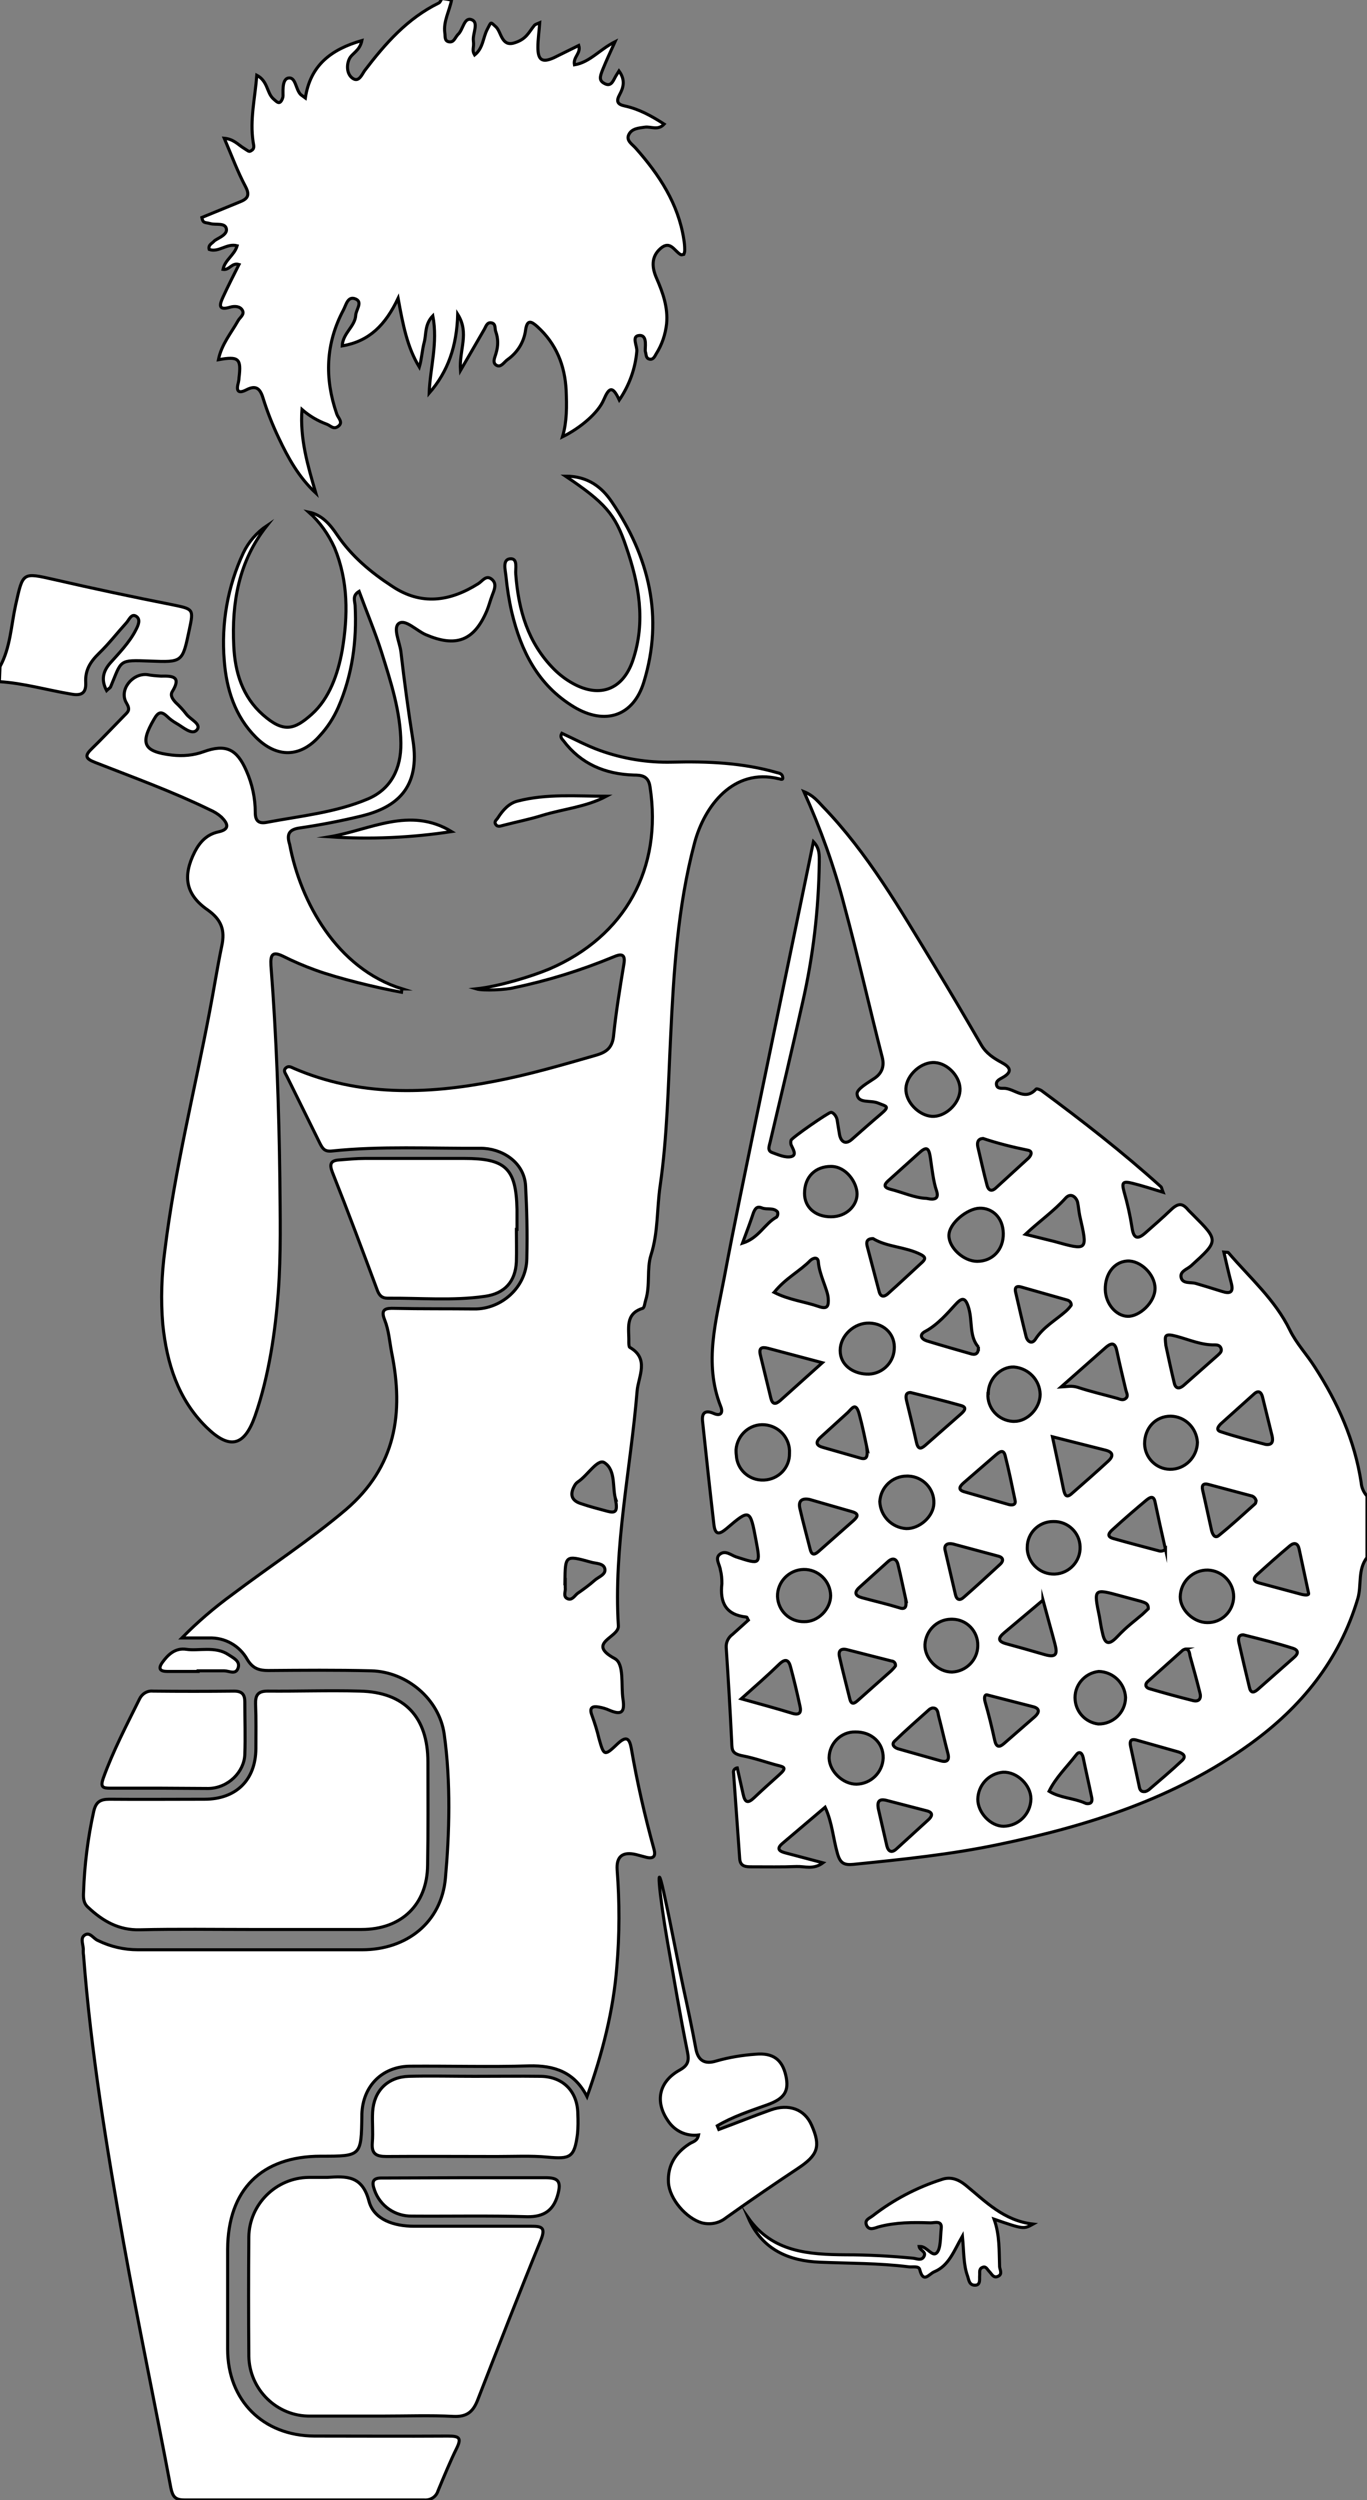 <?xml version="1.0" encoding="utf-8"?>
<!-- Generator: Adobe Illustrator 21.0.0, SVG Export Plug-In . SVG Version: 6.00 Build 0)  -->
<svg version="1.1" id="图层_1" xmlns="http://www.w3.org/2000/svg" xmlns:xlink="http://www.w3.org/1999/xlink" x="0px" y="0px"
	 viewBox="0 0 445 813.9" style="enable-background:new 0 0 445 813.9;" xml:space="preserve">
<rect x="0" y="0" width="445" height="813.9" fill="#808080" stroke="none"/>
<style type="text/css">
	.st0{fill:#FFFFFF;stroke:#000000;stroke-miterlimit:10;}
</style>
<title>Anime10_13_226</title>
<g>
	<path id="X0014AAM2Gra7OT24" class="st0" d="M445,507c-3.1,4-1.7,9-3,13.4c-6,20.1-18.4,35.3-35,47.3
		c-24.5,17.7-52.5,26.6-81.8,32.7c-15.7,3.3-31.5,4.9-47.4,6.5c-3.1,0.3-4.3-0.4-5.2-3.6c-1.4-4.9-1.7-10.1-4-15L254.8,600
		c-2.3,1.9-1,2.7,1,3.2l12.1,3.2c-3.1,2.3-5.9,1.1-8.6,1.2c-4.8,0.2-9.7,0.1-14.5,0.1c-1.9,0-3.8,0-4-2.6c-0.7-9.3-1.3-18.6-2-27.9
		c-0.2-0.8,0.3-1.5,1.1-1.7h0.1c0.6,2.8,1.3,5.7,1.9,8.5s1.5,3.2,3.6,1.2s5.4-5,8.1-7.4s1.7-2.6-0.7-3.2s-7.3-2.3-11-3
		s-3.6-1.9-3.7-4.4c-0.5-10.3-1.1-20.6-1.8-30.9c-0.1-1.7,0.7-3.3,2.1-4.3l5.1-4.6c-0.3-0.5-0.4-1-0.6-1c-6.8-0.7-8.7-4.8-8-10.9
		c0-1.5-0.1-3-0.5-4.5c-0.2-1.7-1.9-3.8-0.1-5.1s3.5,0.3,5.2,0.9c8,2.6,8,2.6,6.5-5.4c-1.9-10.2-2-10.3-9.6-3.8
		c-2.5,2.1-3.7,2-4.1-1.3c-1.3-11.2-2.5-22.4-3.7-33.7c-0.3-2.9,1.1-3.6,3.6-2.5s3.1-0.4,2.3-2.3c-5.6-14.2-1.4-28.2,1.2-42.1
		c3.2-17.1,6.8-34.2,10.3-51.3c3.2-15.5,6.4-30.9,9.6-46.4l9.1-44c2.1,2.2,1.9,4.5,1.9,6.7c-0.2,15.3-2,30.6-5.4,45.5
		c-3.4,15.2-7,30.4-10.6,45.6c-0.3,1.3-1,2.8,0.7,3.4s4.3,1.8,6.2,1.3s0.5-2.5-0.1-3.9c-0.1-0.5-0.1-0.9,0-1.4
		c0.2-0.8,12.2-9.1,13-9.1s1.8,1.3,2,2.4s0.5,3.3,0.8,4.9s1.5,3.7,4,1.5s6.2-5.5,9.4-8.2s1.8-2.5-0.8-3.6s-6.6,0.3-6.9-3
		c-0.1-1.6,3.5-3.6,5.7-5.1s3.3-3.7,2.5-6.8c-4.2-16.4-7.9-32.9-12.3-49.2c-3.3-12.8-7.8-25.3-13.2-37.3c3,1.2,4.5,3.1,6.1,4.8
		c14.7,15.2,25.2,33.5,36.1,51.4c5.3,8.7,10.4,17.4,15.5,26.2c1.6,2.8,4.1,4.4,6.7,5.8s3.7,2.9,0.4,4.8c-1,0.6-2.4,1.1-2.1,2.5
		s1.9,1,2.9,1.1c3.3,0.4,6.5,4.1,10,0.2c0.2-0.2,1.2,0.2,1.7,0.5c13.4,9.9,26.5,20.1,38.9,31.3c0.3,0.3,0.3,0.8,0.7,1.8
		c-3.6-1.1-6.7-2.1-9.9-2.9s-3.6-0.3-2.8,2.7c1.1,3.8,2,7.8,2.6,11.7c0.5,3.5,1.7,4.1,4.4,1.7s5.5-4.8,8.2-7.4s4-2.1,5.9,0.2
		l1.4,1.4c8.4,8.4,8.3,8.4-0.6,16.5c-1.3,1.2-3.8,1.8-3.3,3.9s3.1,1.4,4.8,1.9s5.7,1.7,8.5,2.6s3.8,0.2,3-2.8s-1.6-6.6-2.4-10
		c0.9,0.1,1.4,0,1.5,0.2c7,8.2,15.2,15.3,20,25.2c2.1,4.3,5.5,7.9,8.1,12c7.5,11.6,13,23.9,15.1,37.6c0.1,1.6,0.8,3.2,1.9,4.4
		L445,507L445,507z M318.1,410.6c5,0,8.6-3.8,8.5-9.1s-3.7-8.3-7.7-8.2s-10,4.9-10,8.9S313.7,410.6,318.1,410.6z M295.2,480.5
		c-4.7,0-8.5,3.6-8.8,8.3c0.2,4.7,3.9,8.5,8.6,8.8c4.4,0.1,8.9-4,9-8.2c0.2-4.7-3.5-8.7-8.3-8.9
		C295.5,480.5,295.4,480.5,295.2,480.5z M393,528.2c4.7,0.1,8.5-3.7,8.6-8.4l0,0c0-4.7-3.7-8.5-8.4-8.7c-4.9-0.1-8.9,3.8-9,8.7
		C384.2,524.1,388.6,528.2,393,528.2z M321.6,453.6c-0.3,4.7,3.3,8.8,8.1,9.1c0.2,0,0.3,0,0.5,0c4.3,0,8.4-4.3,8.4-8.8
		c-0.1-4.7-3.8-8.5-8.5-8.9c-4.3-0.2-8.4,3.9-8.4,8.6L321.6,453.6L321.6,453.6z M318.3,585.7c0,4.4,4.2,8.8,8.4,8.8
		c4.9-0.1,8.8-4,8.9-8.9c0-4.5-4.5-8.9-9.1-8.7C321.9,577.3,318.4,581.1,318.3,585.7L318.3,585.7z M278.4,563.8
		c-4.6-0.1-8.4,3.7-8.5,8.3c0,0.1,0,0.2,0,0.3c0.2,4.3,4.5,8.4,8.9,8.4c4.7-0.1,8.5-3.8,8.7-8.5
		C287.6,567.3,283.7,563.7,278.4,563.8L278.4,563.8z M257,473.1c0.3-4.8-3.3-8.9-8.1-9.3s-8.9,3.3-9.3,8.1c0,0.6,0,1.2,0.1,1.8
		c0.2,4.7,4.2,8.3,8.9,8.1h0.1C253.4,481.6,257.1,477.8,257,473.1z M270.4,519.4c-0.1-4.8-4.1-8.6-8.8-8.5c-4.8,0.1-8.6,4.1-8.5,8.8
		c0.2,4.7,4,8.3,8.7,8.2C266.3,528,270.4,523.8,270.4,519.4z M357.7,544.1c-4.7,0.5-8.2,4.7-7.7,9.4c0.4,4,3.5,7.2,7.5,7.7
		c4.8,0.1,8.8-3.7,8.9-8.5c0-0.1,0-0.1,0-0.2c-0.3-4.7-4.1-8.3-8.8-8.4H357.7z M304.4,345.9c-4.4-0.4-9.3,4-9.5,8.4s4.2,8.8,8.4,9.1
		s8.8-3.8,9.2-8.2S308.7,346.2,304.4,345.9z M381.1,461c-4.9,0-8.5,3.8-8.5,9c0.1,4.5,3.7,8.2,8.2,8.3c4.9,0.1,8.9-3.9,9-8.8l0,0
		C389.5,464.8,385.8,461.1,381.1,461z M342.8,495.3c-4.6,0-8.4,3.7-8.4,8.4c0,0.2,0,0.5,0,0.7c0.4,4.6,4.3,8.2,9,8
		c4.7-0.2,8.4-4.2,8.2-8.9c-0.1-4.6-4-8.3-8.6-8.2C342.9,495.3,342.9,495.3,342.8,495.3L342.8,495.3z M318.3,535.7
		c0.1-4.6-3.5-8.5-8.2-8.6c-0.2,0-0.4,0-0.6,0c-4.5,0.1-8.1,3.7-8.4,8.2c-0.2,4.5,4.1,9,8.8,9c4.6-0.2,8.3-3.9,8.4-8.5L318.3,535.7z
		 M283.1,430.7c-5-0.2-9.6,4.1-9.6,8.9s4.2,7.5,8.5,7.7c4.7,0.3,8.8-3.3,9.1-8C291.5,434.6,288.1,430.9,283.1,430.7z M261.9,388.5
		c0,4.5,3.5,7.6,8.6,7.6s8.5-3.7,8.5-7.4s-3.5-9-8.5-9S261.9,383,261.9,388.5z M359.8,419.8c0.1,4.6,3.5,8.6,7.3,8.7
		s8.9-4.5,8.9-9.1s-4.8-9.2-9.1-8.9S359.7,414.8,359.8,419.8L359.8,419.8z M342.6,467.7c1.3,6.2,2.5,11.6,3.6,17.1
		c0.4,1.7,0.8,3.1,2.7,1.4c4-3.5,8-7,11.9-10.6c1.5-1.4,1.8-2.8-0.8-3.5L342.6,467.7z M404.8,532.2c-1.6-0.1-1.8,1.1-1.5,2.5
		c1.1,4.8,2.2,9.6,3.4,14.5c0.4,1.9,1.3,2,2.7,0.8l11.9-10.5c1.4-1.2,1.4-2.3-0.3-2.9C415.7,534.9,410.4,533.6,404.8,532.2
		L404.8,532.2z M284.2,403.2c-2.2,0-2.2,1.3-1.9,2.5c1.3,5,2.6,9.9,3.9,14.8c0.6,2.2,2.1,1.4,3,0.5c3.7-3.3,7.3-6.7,11-10.1
		c1.3-1.2,0.9-1.8-0.4-2.5C294.7,405.8,288.8,406,284.2,403.2z M345.4,451.5c1.9-0.1,3.4-0.5,5.4,0.1c4.2,1.4,8.6,2.4,12.9,3.6
		c1,0.3,1.9,0.8,2.8,0s0.2-1.8,0-2.7c-1-4.2-2-8.4-2.9-12.6c-0.5-2.6-1.5-3.1-3.6-1.3L345.4,451.5z M267.7,443.6l-17.7-4.7
		c-2-0.5-3-0.2-2.5,2.1l3.4,14c0.5,2.2,1.5,2.3,3.1,0.9L267.7,443.6z M307.6,504.4L311,519c0.4,1.8,1.4,2.2,2.8,0.9
		c4-3.5,7.9-7.1,11.8-10.7c1-0.9,1.2-2.1-0.5-2.6l-14.9-4C308.3,502.2,307.4,503,307.6,504.4z M296.4,453.3c-1.6,0-1.6,1.2-1.3,2.6
		c1.1,4.5,2.2,9,3.2,13.5c0.5,2.3,1.3,2.5,2.9,1.1l11.6-10.2c1-0.9,2.3-2.2-0.1-2.8C307.4,456,302.1,454.7,296.4,453.3z
		 M263.5,488.1c-2.5-0.5-3.7,0.5-3.1,3c1,4.4,2.2,8.7,3.3,13.1c0.4,1.7,1.1,2.3,2.7,0.9l11.2-9.9c1.1-1,2.6-2.3-0.2-3.1L263.5,488.1
		z M333.8,401.8l9.3,2.3c11.1,3.1,11,3.1,8.4-8.3c-0.3-1.4-0.4-3-0.7-4.4s-2.1-3.5-4-1.3C343,394.3,338.4,397.5,333.8,401.8z
		 M241.3,553c6.1,1.7,11.3,3.1,16.5,4.7c2.6,0.8,3.1-0.3,2.6-2.4c-0.9-4.2-1.9-8.4-3-12.5c-0.6-2.4-1.6-3.1-3.7-1.1
		C249.9,545.4,246,548.8,241.3,553z M291.5,542.3c0.1-0.8-0.4-1.5-1.2-1.6h-0.1l-14.5-3.7c-2-0.5-2.9,0.4-2.4,2.4
		c1,4.5,2.2,9,3.3,13.5c0.5,2.2,1.5,1.7,2.7,0.6l10.8-9.6C290.6,543.4,291.1,542.9,291.5,542.3z M348.7,424.9
		c0.1-0.8-0.5-1.5-1.3-1.7l-14.8-4.2c-1.3-0.4-2.4-0.3-2,1.6c1.1,4.8,2.2,9.6,3.4,14.4c0.4,1.7,1.9,2.8,3.1,0.9
		c2.5-3.9,6.5-6.1,9.8-9C347.6,426.3,348.2,425.6,348.7,424.9z M339.5,520.9l-12.6,10.6c-1.9,1.6-2.3,2.8,0.7,3.6s8.3,2.3,12.4,3.5
		s4.2-0.4,3.4-3.5c-0.8-3.1-2.5-9.1-3.9-14.3V520.9z M318.5,438.5c-3-3.4-1.9-8.2-3.1-12.5s-2.5-3.4-4.6-1.1s-5.6,6.4-9.6,8.5
		c-2.1,1.1-1.3,2.5,0.5,3.1c4.9,1.5,9.8,2.9,14.7,4.3c1.5,0.3,2.2-0.5,2.1-2.4V438.5z M379.4,504.4c-1.4-6.1-2.4-10.8-3.4-15.5
		c-0.5-2.4-1.9-1.3-2.9-0.5c-3.7,3.1-7.3,6.2-10.9,9.5c-1,0.9-2.2,2.2,0.1,2.9c4.9,1.4,9.9,2.7,14.8,4c0.8,0.3,1.7,0.1,2.3-0.5
		V504.4z M379.5,437.9c0.9,4.2,1.8,8.4,2.8,12.5c0.5,1.8,1.7,1.7,3,0.6l11.2-9.9c0.6-0.6,1.3-1.1,1-2.1s-1.1-1.2-2-1.2
		c-4.4,0.1-8.4-1.7-12.5-2.8s-3.8-0.1-3.5,2.8V437.9z M330.4,488.2c-1-4.8-2-9.7-3.2-14.4c-0.6-2.3-2-1-3-0.2l-10.5,9.1
		c-1.5,1.3-1.9,2.4,0.5,3l14.3,4.1C329.9,490.1,330.8,489.7,330.4,488.2L330.4,488.2z M303.5,556c-0.3,0.1-0.6,0.2-0.9,0.4
		c-3.8,3.4-7.7,6.8-11.4,10.4c-1.1,1.1-0.1,2.1,1.2,2.5l13.8,3.9c1.7,0.5,3,0.1,2.4-2.3c-1.1-4.2-2-8.3-3.1-12.5
		C305.3,557.2,305.1,555.9,303.5,556L303.5,556z M412,470.2c2.2,0.3,2.5-1,2.1-2.8c-1-4.2-2.1-8.4-3.1-12.6c-0.4-1.6-1.3-2.4-2.8-1
		l-10.8,9.7c-0.9,0.9-1.7,2.1,0.1,2.6C402.3,467.7,407.1,468.9,412,470.2z M373.8,523.7c0.1-1.9-1.3-2-2.3-2.4l-6.7-1.8
		c-8.8-2.4-8.8-2.4-6.9,6.8c0.3,1.6,0.5,3.3,0.9,4.9c0.7,3.4,1.7,5,4.9,1.6c3.2-3.4,5.4-4.9,8.2-7.3L373.8,523.7z M385.9,536.8
		c-0.3,0.1-0.6,0.2-0.9,0.4l-11.4,10.2c-0.9,0.8-0.8,1.9,0.5,2.3c4.8,1.4,9.5,2.7,14.3,3.9c2.1,0.5,2.7-0.9,2.2-2.6
		c-1-4-2.1-8-3.2-11.9c-0.2-1-0.2-2.2-1.6-2.3L385.9,536.8z M320,370.6c-1.6,0.1-2,1.2-1.7,2.7c1,4.2,1.9,8.4,3,12.5
		c0.4,1.6,1.4,2.3,2.9,0.9l10.6-9.7c0.9-0.9,1.5-2.3-0.3-2.6C329.6,373.4,324.8,372.2,320,370.6z M408.9,488.5
		c-0.2-0.8-0.9-1.5-1.7-1.6l-13.9-3.7c-1.5-0.4-2.2,0.2-1.8,1.9c1,4.3,1.9,8.7,2.9,13.1c0.3,1.2,1,2.7,2.3,1.7
		c4.1-3.3,8-6.9,11.9-10.4C408.8,489.3,408.8,488.9,408.9,488.5z M372.8,583.2c0.4-0.1,0.8-0.3,1.2-0.6c3.6-3.1,7.3-6.2,10.8-9.5
		c1.6-1.5,0.1-2.4-1.2-2.8l-13.8-3.9c-1.6-0.4-2.1,0.3-1.8,1.9l2.8,13C371,582.5,371.3,583.4,372.8,583.2L372.8,583.2z M285.9,588.7
		c0.9,3.8,1.8,8,2.8,12.2c0.5,1.9,1.6,2.4,3.2,0.9l10.3-9.4c1.1-1,1.8-2.3-0.4-2.9l-13.5-3.5C286.3,585.6,285.5,586.3,285.9,588.7
		L285.9,588.7z M426,518.7l-3.1-14.5c-0.4-1.8-1.5-2.2-2.9-1.1c-3.7,3.1-7.3,6.3-10.8,9.5c-1.3,1.2-1.3,2.2,0.7,2.7l13.4,3.6
		C424.7,519.3,426.1,519.4,426,518.7z M252,420.7c4.9,2.5,9.9,3,14.5,4.6c2.9,1,3.3-0.1,3.1-2.8s-2.9-7.6-3.2-11.7
		c-0.1-1.7-1.6-1.4-2.6-0.5c-3.4,3.5-8.1,5.8-11.7,10.3L252,420.7z M321.2,551.7c-0.5,0-1,0.6-0.5,2.4c1.2,4.1,2.2,8.3,3.1,12.4
		c0.5,2.3,1.5,2.4,3,1.1l10.1-8.8c1.4-1.3,1.7-2.6-0.5-3.2L321.2,551.7z M301.6,390.1c3.1,0.7,4.1-0.1,3.2-2.7s-1.4-6.8-1.9-10.3
		s-1.2-4.1-3.8-1.7l-10,9c-1.3,1.2-1.5,2.1,0.6,2.7C293.8,388.1,297.8,390,301.6,390.1z M282.3,471.7c-0.7-3.3-1.5-7.4-2.6-11.4
		s-2.3-1.9-3.7-0.5l-8.8,8c-1.9,1.7-1.5,2.8,0.8,3.4l11.9,3.4c2.2,0.7,2.6-0.3,2.3-3L282.3,471.7z M295,521.3
		c-0.9-4-1.7-8.1-2.7-12.1c-0.5-1.9-1.8-2.2-3.3-0.8l-9.2,8.3c-1.9,1.7-1.4,2.8,0.8,3.4c4,1.1,8,2,11.9,3.2c2.1,0.8,2.6-0.1,2.4-2
		L295,521.3z M355.4,585.2c-0.9-4.4-1.9-8.7-2.8-13.1c-0.4-1.7-1.4-2.1-2.3-0.8c-3,3.9-6.6,7.3-8.8,11.8c3.6,2.2,7.9,2.2,11.6,3.8
		l0.5,0.2C354.9,587.3,355.7,586.8,355.4,585.2L355.4,585.2z M241.7,404.7c5.4-1.7,7.2-6.4,11.1-8.5c0.4-0.5,0.5-1.1,0.3-1.7
		c-1.3-1.5-3.4-0.6-5.1-1.3s-2.2,0.4-2.7,1.5C244.3,397.7,243.2,400.7,241.7,404.7z"/>
	<path id="XEC2AFFM2Gra2OT32" class="st0" d="M147,0c-0.7,3.6-2.7,6.9-2.2,10.7c0.2,1.1-0.2,2.6,1.3,2.9s1.9-1,2.6-1.9l0.3-0.4
		c1.8-1.5,2-5.8,4.5-4.9s0.3,4.5,0.6,6.9s-0.6,2.9,0.4,4.6c2.8-2.2,2.7-5.6,4.1-8.3s1-2.5,2.8-0.9s1.8,6.5,5.9,5.3
		c4.1-1.2,4.8-3.5,6.7-5.8c0.3-0.3,0.8-0.4,1.7-0.8c-0.2,2.9-0.6,5.4-0.6,8c0,4.2,1.4,5.1,5.2,3.4l8.1-4c0.8,2.6-1.9,3.7-1.4,6.3
		c5-0.8,8.2-5,13.2-7.5c-1.6,3.5-2.8,6.1-3.9,8.8s-1.4,3.9,0.7,4.9s2.7-1.3,3.5-2.6l1-1.6c2.2,3,1.4,5.5,0.2,7.7s-0.7,3.2,1.7,3.7
		c4.6,1,8.6,3.2,12.8,5.9c-2,2.2-4.3,0.7-6.3,1s-4.2,0.4-5.2,2.4s1.2,3.2,2.3,4.5c7.6,8.6,13.8,18,15.6,29.6
		c0.2,1.2,0.3,2.3,0.3,3.5c0,0.5-0.1,0.9-0.3,1.4c-0.4,0.1-0.8,0.2-1,0.1c-2.1-1.2-3.4-4.8-6.6-2s-2.7,6.4-1.3,9.6
		c2.1,4.8,3.8,9.6,3.3,14.9c-0.4,3.5-1.5,6.8-3.4,9.8c-0.5,0.9-1,2-2.2,1.7s-1-1.5-1.3-2.4s0.9-5.4-1.9-5.3s-0.7,3.4-0.9,5.2
		c-0.5,5.7-2.5,11.1-5.7,15.8c-2.2-4.7-3.3-4.2-5.1,0s-7.5,9.1-13.4,12c1.5-5,1.4-10,1.2-15.1c-0.4-8.1-3.2-15.2-9.4-20.8
		c-2-1.8-3.3-2.3-3.8,1.1c-0.5,3.9-2.6,7.3-5.8,9.6c-1.2,0.8-2.2,2.8-3.7,1.9s-0.4-2.7-0.1-4c0.7-2.3,0.7-4.7-0.1-6.9
		c-0.4-1,0.1-2.6-1.4-2.9s-1.8,1.2-2.4,2.2l-7.7,13.3c-0.5-6.7,3-12.1-0.9-18.3c-0.3,10.3-3.1,18.6-9.3,25.7
		c0.3-8.2,2.9-16.3,1.2-25.2c-2.7,2.8-2.1,6-2.8,8.6s-0.8,5.4-1.6,8.1c-3.9-6.4-5.3-13.6-6.9-22.4c-4.1,8.6-9.3,14-18.2,15.5
		c0.2-4.2,4.2-6.3,4.4-10c0.1-1.8,2.4-4.3-0.1-5.3s-3,1.9-3.9,3.6c-5.8,10.9-6.2,22.2-2.2,33.8c0.4,1.3,2.2,2.7,0.6,4
		s-2.5-0.1-3.8-0.6c-3-1.1-5.7-2.7-8.1-4.8c-0.7,9.6,1.9,18.3,4.5,27.2c-5.5-5.1-9-11.4-12.1-18c-2-4.2-3.7-8.5-5.1-13
		c-1-3.3-2.5-4.1-5.4-2.6c-2.9,1.5-3.3,0.1-2.6-2.4c0.1-0.5,0.2-1,0.2-1.5c0.8-6.3-0.1-7.1-6.7-5.9c1-5,4.1-8.6,6.4-12.7
		c0.6-1.1,2.2-2,1.4-3.4s-2.6-1.4-4-1c-4.3,1.3-3.2-1.3-2.3-3.3c1.6-3.5,3.4-7,5.2-10.6c-2.4-0.7-3,1.9-5.2,1.6
		c0.6-3.1,3.7-4.6,4.6-7.7c-3.4-0.9-6,2.3-9.1,1.2c-0.4-1.5,0.9-1.9,1.6-2.7c0.7-0.8,4.4-1.9,4-4s-3.4-1.2-5.2-1.7s-2.4,0-2.8-2
		l12.2-5c2.6-1,3.6-2.1,2-5.1C77.3,55.8,75.4,50.6,73,45c3.1,0.3,4.5,2.1,6.3,3.2s1.7,1.4,2.7,0.7s0.5-1.8,0.4-2.7
		C81.3,39,83,32.1,83.6,24.5c3.6,1.9,3.2,5.6,5.3,7.6c0.6,0.5,1.3,1.3,1.9,1.3s1.1-1,1.3-1.8c0.2-0.8-0.6-5.8,1.8-6.2s2.3,3.7,4,5.4
		l1.5,1.1c1.6-10.6,8.3-15.8,18.4-18.7c-0.7,3.4-3.2,4.1-4.1,6s-0.9,4.9,1.1,6.3s3-1.2,3.9-2.5c6.7-8.8,13.9-17,24.1-22
		c0.5-0.2,0.7-1,1.1-1.5L147,0z"/>
	<path id="X008FD2M2Gra5OT33" class="st0" d="M0,217c3.4-6.2,3.6-13.3,5.1-20.1c2.4-10.7,2.1-10.6,12.7-8.2
		c12.6,2.9,25.3,5.6,38,8.1c7.2,1.5,7.3,1.3,5.8,8.3c-2.2,10.5-2.2,10.5-12.7,10.1s-9.2-0.4-12.9,8.4c-0.2,0.4-0.7,0.6-1.3,1.2
		c-1.9-3.6-1.1-6.4,1.3-9.1s6.2-6.6,8.2-10.6c0.8-1.5,1.7-3.5,0.1-4.5s-2.3,1.3-3.3,2.3c-2.9,3.2-5.6,6.7-8.7,9.7s-4.6,5.7-4.4,9.6
		s-1.9,4.3-5,3.7c-7.7-1.3-15.2-3.5-23.1-4L0,217z"/>
	<path id="X6AA9FFM1Gra5OT29" class="st0" d="M191.1,682.5c-4.1-8-10.6-10.2-18.9-10c-12.8,0.4-25.7,0-38.5,0.1
		c-9.2,0-15.6,6.4-15.9,15.6c0,0.2,0,0.3,0,0.5c-0.2,13.2-0.2,13.2-13.3,13.2c-19.4,0-30.3,10.9-30.4,30.3c0,10.8,0,21.6,0,32.5
		c0,16.7,11.5,28.2,28.2,28.3c14.5,0,29,0.1,43.5,0c3.6,0,4.6,0.5,2.8,4.1s-4.1,9.1-6,13.7c-0.6,2-2.5,3.2-4.6,3H60
		c-3,0-3.8-1.1-4.4-4c-5-26.6-10.6-53.2-15.4-79.9c-5.5-31-10.6-62-13-93.4c-0.1-0.5-0.1-1-0.1-1.5c0.2-1.7-1.2-4,0.5-5.1
		s2.8,1.2,4.3,1.8c4.1,2,8.5,3,13,3h73c14.5,0,25.8-8.9,27.1-23.3s1.8-31.3-0.4-46.9c-1.6-11.4-12.2-20.3-23.7-20.6
		s-22.3-0.2-33.5-0.1c-3,0-5.1-0.6-6.9-3.6c-2.5-4.5-7.3-7.2-12.5-7h-8.8c5.1-5.2,10.6-9.9,16.5-14.2c12.2-9.2,25.1-17.6,36.8-27.5
		c16.4-14,19-31.5,15-51.2c-0.7-3.6-0.9-7.2-2.3-10.7s0.4-3.8,3.3-3.7c8.6,0.2,17.2,0.1,25.9,0.2s16.9-6.9,17.1-16.3
		s0-15.8-0.4-23.7s-7.9-12.4-14.8-12.3c-16.1,0.1-32.3-0.8-48.4,0.9c-2.3,0.2-2.9-0.9-3.7-2.4l-10.8-21.9c-0.4-0.9-1.3-1.8-0.4-2.7
		s1.8-0.3,2.7,0.1c21.2,9.1,43.1,8.5,65.2,4.2c11.1-2.1,22-5.3,32.8-8.4c3.2-0.9,5.5-2.1,6-6.1c0.8-7.9,2.1-15.8,3.4-23.7
		c0.6-3.5-1.1-3.3-3.4-2.3c-10.4,4.3-21.2,7.7-32.3,10c-2.4,0.7-10.1,1.1-12.4,0.4c7.5-0.8,18.2-4.1,23.9-6.5
		c24.6-10.6,36.8-32.7,32.7-59.3c-0.5-3.5-2.7-3.8-5.3-3.8c-9.3-0.3-17.2-3.6-22.9-11.2c-0.5-0.6-1.2-1.2-0.5-2.4
		c4.1,1.9,8.2,4.1,12.4,5.6c7.5,2.7,15.5,4,23.5,3.8c11.5-0.3,23,0.2,34.1,3.4c0.8,0.2,1.7,0.3,1.9,1.5s-0.9,0.5-1.3,0.5
		c-14.8-3.6-24.2,8.9-27.4,20.9c-5.5,20.7-6.8,42-7.8,63.3c-0.8,16.1-1.1,32.3-3.4,48.3c-1.1,7.5-0.6,15.1-3,22.6
		c-1.4,4.4-0.2,9.8-1.7,14.6c-0.3,0.9-0.4,2.5-1,2.7c-5.8,1.8-4.4,6.6-4.5,10.8c0,0.6,0,1.7,0.3,1.9c6.5,3.7,2.8,9.5,2.4,14.2
		c-2.1,25.5-7.7,50.8-6.1,76.5c0.2,3.8-10.6,5.5-1.2,10.6c3.2,1.7,2,8.6,2.7,13.2s-0.7,5.2-4.5,3.6c-1.1-0.5-2.2-0.8-3.3-1
		c-2.1-0.4-3.3,0.1-2.3,2.7c0.9,2.5,1.7,5,2.3,7.6c1.6,5.6,1.7,5.8,6.1,1.6c2.9-2.7,3.8-1.6,4.4,1.5c1.9,11.1,4.4,22,7.4,32.9
		c0.6,2.2-0.1,3.2-2.5,2.6l-3.4-0.9c-4.3-1-6.4,0.6-6.1,5c0.8,10.5,0.8,21-0.1,31.5C199.7,654.4,196.1,668.5,191.1,682.5z
		 M200.5,488.3c-1.3-3.5,0.2-9.7-3.8-12.2c-2.2-1.3-5.5,4.3-8.6,6.3c-0.4,0.3-0.8,0.7-1,1.1c-1.5,2.6-1.4,4.8,1.8,5.9
		s5.7,1.7,8.6,2.5s3.6,0.2,2.9-3.6L200.5,488.3L200.5,488.3z M184,514.8c0,0.7,0,1.3,0,2c0.2,1.2-0.8,2.9,0.7,3.6
		c1.5,0.7,2.3-0.9,3.3-1.7c1.9-1.3,3.8-2.7,5.5-4.2c1.3-1.2,3.8-1.9,3.4-3.8s-3-1.7-4.6-2.2c-8.3-2.3-8.3-2.2-8.4,6.4L184,514.8z"/>
	<path id="XFF949DM2Gra3OT37_2_" class="st0" d="M130.7,323c-7.8-1.4-20.6-4.5-28-7.2c-3.6-1.3-7.1-2.8-10.5-4.5
		c-3.5-1.7-4.2-0.6-4,3c1.8,23.1,2.6,46.2,2.9,69.3c0.1,12.3,0.4,24.6-0.5,36.9s-3,27.4-7.6,40.5c-3.5,9.9-8.3,11-15.9,3.5
		c-9.2-9.1-12.8-20.8-14.1-33.3c-0.7-8.1-0.4-16.3,0.7-24.4c3.2-26.1,9.6-51.5,14.5-77.3c1.4-7.2,2.5-14.4,4-21.6
		c1.1-5.1-0.1-8.5-4.6-11.7c-7.2-5-8.2-11-4.2-18.9c1.7-3.3,4-5.7,7.7-6.5s3.2-2.6,1-4.8c-1.1-1-2.4-1.8-3.8-2.4
		c-12.1-5.9-24.8-10.5-37.3-15.4c-3.4-1.3-3.4-2.3-1-4.6s7-7.1,10.5-10.7c1.2-1.2,2-1.8,0.7-4c-2.6-4.2,1.8-9.8,6.7-9.3
		c1.5,0.3,3,0.4,4.5,0.5c3.8-0.1,6.7,0.1,3.7,5c-0.8,1.3,0.1,2.5,1.1,3.6c1.2,1.1,2.4,2.4,3.4,3.7c1.3,1.8,5.1,3.3,3.5,5.2
		s-4.6-1-6.8-2.2c-1-0.6-2-1.3-2.8-2.1c-2-1.9-3-1.6-4.4,0.9c-4.6,7.9-3.4,10.5,5.9,11.6c3.5,0.4,7,0.1,10.3-1.1
		c7.2-2.6,10.8-0.9,13.9,6.2c1.9,4.3,2.9,8.9,2.9,13.6c0,2.7,1.1,3.7,3.7,3.2c11.1-2.1,22.5-3.2,32.9-7.6
		c7.6-3.2,10.9-9.9,10.8-18.2c-0.1-10.3-3.3-20-6.3-29.6c-2.1-6.6-4.8-13-7.3-19.8c-2.3,1.4-1.4,3.1-1.3,4.6
		c0.6,11.5-0.9,22.6-5.5,33.2c-1.5,3.4-3.5,6.5-6,9.2c-6.3,7.2-14,7.3-20.8,0.5s-9.6-15.7-10.3-25c-1-12,1.1-24.1,6.2-35
		c1.7-3.6,4.4-6.7,7.7-8.9c-9.2,11.6-11.5,25.1-10.8,39.2c0.4,8.5,2.8,16.5,9.5,22.4s10.2,4.9,15.9-0.2s8.5-13,9.9-20.8
		c1.9-11.3,2-22.5-2.5-33.4c-2-4.4-4.8-8.4-8.4-11.6c4.4,0.9,7,4.1,9.3,7.5c4.7,6.9,10.9,12.1,17.8,16.6c9.5,6.4,18.9,5,28.1-0.8
		c1.3-0.8,2.5-2.9,4.3-1.5s1,3.3,0.3,5.1s-1.1,3.5-1.8,5.2c-4.2,9.9-10.1,12-19.9,7.8c-3-1.3-6.6-5.1-8.7-3.7s0.2,6.1,0.6,9.2
		c1.1,9.6,2.4,19.2,3.9,28.7c2.6,16-5.7,22.1-16.6,24.8c-6.6,1.6-13.3,2.9-20.1,3.9c-3.8,0.5-4.4,2.2-3.4,5.4
		c3.5,18.6,15.3,40.4,36.6,47C130.8,321.9,130.8,322.2,130.7,323z"/>
	<path id="XE79CFFM2Gra2OT17_1_" class="st0" d="M81.6,628.1c-12,0-24-0.2-36,0.1c-6.9,0.2-12.1-2.8-16.9-7.3
		c-1.6-1.4-1.6-3.2-1.5-5c0.3-8.8,1.4-17.6,3.3-26.2c0.7-3.1,2.1-4,5.1-4c10.3,0.1,20.7,0,31,0s16.6-6.3,16.7-16.4
		c0-4.8,0.1-9.7-0.1-14.5c-0.1-2.9,0.7-4.3,3.9-4.3c10,0.1,20-0.3,30,0c14.6,0.3,22.2,8.5,22.2,23.1c0,11.2,0.1,22.3-0.1,33.5
		c-0.1,12.9-8.5,21-21.5,21L81.6,628.1L81.6,628.1z"/>
	<path id="XE79CFFM2Gra8OT17" class="st0" d="M124.6,786.5h-23.5c-10.9,0.2-19.9-8.6-20.1-19.5c0-0.1,0-0.3,0-0.4
		c-0.1-12.8-0.1-25.6,0-38.5c0.2-10.6,8.9-19.2,19.5-19.3h6c6.2-0.4,11.4-0.7,13.6,7.7c1.6,6.1,8.2,8.2,14.7,8.2h38
		c3.5,0,4.9,0.3,3.3,4.4c-7.1,17.4-13.9,34.9-20.7,52.4c-1.5,3.7-3.5,5.3-7.8,5.1C140,786.2,132.3,786.5,124.6,786.5L124.6,786.5z"
		/>
	<path id="XE79CFFM2Gra1OT17_2_" class="st0" d="M168.1,400.2c0,3.5,0.1,7,0,10.5c-0.3,6.5-3.8,10.4-10.3,11.3
		c-10.5,1.5-21.1,0.5-31.6,0.6c-1.7,0-2.6-0.7-3.3-2.4c-4.8-12.9-9.6-25.8-14.7-38.6c-1-2.6-0.6-3.8,2.1-4s5.6-0.5,8.5-0.5h32.3
		c13.5,0,16.9,3.2,17.2,16.6c0,2.2,0,4.3,0,6.5H168.1z"/>
	<path id="XF37FFFM2Gra2OT20" class="st0" d="M234,693.2c5.7-2.1,11.3-4.4,17-6.4c5.7-2,10.9-0.3,13.2,5c3.1,7,2,9.8-4.5,14.1
		s-15.6,10.5-23.3,16c-2.2,1.8-5.1,2.4-7.9,1.7c-5-1.4-10.6-7.7-10.9-13.2s2.3-9.6,6.8-12.5c1-0.7,2.6-0.8,3-2.9
		c-4,0.5-7.8-1.3-10-4.7c-4.2-6.1-3-12.6,3.8-16.4c2.7-1.5,3.2-2.9,2.6-5.9c-2.4-11.9-4.4-23.9-6.5-35.8
		c-2.6-14.8-4.3-31.2-0.6-13.3c1.5,6.8,4.4,22,5.8,28.4s2.8,13,4,19.5c0.7,4,2.9,5.3,6.7,4.1c4.2-1.2,8.5-1.9,12.8-2.2
		c5.6-0.5,8.6,1.7,9.8,6.9s-0.5,7.6-6.1,9.6s-11.1,3.8-16.2,6.8L234,693.2z"/>
	<path id="XE79CFFM2Gra1OT17_1_" class="st0" d="M154.5,675.9c7.2,0,14.3-0.1,21.5,0s12,4.8,12.1,12.2c0.1,2.2,0.1,4.3-0.1,6.5
		c-1,7.7-2.3,8.3-9.8,7.6c-5.4-0.5-11-0.2-16.5-0.2c-12,0-23.9-0.1-35.9,0c-3.4,0-4.9-0.9-4.6-4.5s-0.1-6.7,0.1-10
		c0.4-6.9,4.9-11.4,11.8-11.6S147.4,675.9,154.5,675.9L154.5,675.9z"/>
	<path id="XE79CFFM2Gra2OT17" class="st0" d="M52.4,582.1H35.9c-2.4,0-3.3-0.3-2.3-3.2c3.2-8.9,7.6-17.3,11.8-25.8
		c0.8-1.7,2.5-2.8,4.4-2.6c8.8,0.1,17.6,0.1,26.4,0c2.8,0,3.5,1.3,3.5,3.6c0,5.7,0.2,11.3,0,17s-5.4,11-11.9,11.1L52.4,582.1
		L52.4,582.1z"/>
	<path id="XFF949DM2Gra2OT37" class="st0" d="M243.6,722c7.9,11.2,19.7,11.9,31.7,12c7.3,0,14.6,0.4,21.9,1.1c1.2,0.1,2.8,1,3.6-0.6
		s-1.4-1.9-1.6-3.2h0.6c2,0.2,3.7,3.4,5.1,2.1s1.2-5.3,1.5-8s-2.1-1.8-3.5-1.8c-5.7-0.2-11.3-0.2-16.9,1.3c-1.3,0.4-3.1,1.3-3.9-0.5
		s1-2.3,2-3.1c6.7-5.2,14.3-9.2,22.4-11.8c2.8-1,5.3-0.2,7.8,1.8c6.5,5.3,12.4,11.6,22,12.7c-3.1,1.7-3.1,1.7-12.7-1.6
		c1.9,5.3,1.6,10.4,1.8,15.5c0.1,1,1,2.4-0.5,3.1s-2-0.7-2.8-1.5s-1.1-1.9-2.3-1.4s-0.8,1.7-0.9,2.7s0.4,3.1-1.5,3.1s-2-1.7-2.4-2.9
		c-1.4-3.8-1.2-7.9-1.7-13.1c-2.8,4.9-4.4,9.6-9.1,11.6c-1.8,0.7-3.6,4-4.8-0.7c-0.3-1.3-2.4-0.7-3.7-0.9
		c-9.6-1.2-19.3-1.1-28.9-1.5S248.2,732.6,243.6,722z"/>
	<path id="XE79CFFM2Gra1OT17" class="st0" d="M151.5,708.9h26c4.1,0,5.4,1,4,5.8s-4.4,7-9.9,6.9c-12.5-0.4-25-0.1-37.5-0.2
		c-5.5,0.1-10.4-3.3-12.2-8.5c-1-2.8-0.5-4,2.7-3.9L151.5,708.9z"/>
	<path id="XF37FFFM2Gra6OT19" class="st0" d="M184.1,155c7.3,0,11.8,3.6,15,8.3c12.2,17.9,17,37.5,10.5,58.7
		c-3.4,11.2-12.7,14.2-22.8,8.1c-11.7-7.1-17.2-18.2-20.2-30.8c-0.9-3.9-1.5-7.8-1.9-11.8c-0.2-2-1.2-5.4,1.4-5.6s1.6,3.3,1.8,5.1
		c0.9,11.6,3.9,22.2,12.4,30.8c1.9,1.9,4,3.5,6.4,4.8c8.7,4.7,16.1,1.8,19.3-7.6c4.3-12.7,2-25-2.2-37.1
		C200.3,167.4,196.9,163.6,184.1,155z"/>
	<path id="XFF949DM2Gra3OT37_1_" class="st0" d="M197.4,259.2c-6.6,3.5-13.9,4.1-20.8,6.2c-4.1,1.3-8.3,2.1-12.5,3.2
		c-1,0.2-2,0.8-2.7-0.2s0.3-1.5,0.7-2.2c1.6-2.5,3.6-4.7,6.3-5.4C178,258.3,187.7,259.2,197.4,259.2z"/>
	<path id="XFF949DM2Gra3OT37" class="st0" d="M107.3,272.4c13.1-2.2,26.1-10,39.7-1.7C133.9,272.7,120.6,273.3,107.3,272.4z"/>
	<path id="XE79CFFM2Gra7OT17" class="st0" d="M64.5,544.1h-10c-2.3,0-3.2-0.8-1.6-3s4-4.8,7.8-4.2s9.4-1.1,13.6,1.7
		c1.6,1.1,4,2.1,3.2,4.4s-2.9,0.9-4.5,0.9s-5.7,0-8.5,0V544.1z"/>
</g>
</svg>

